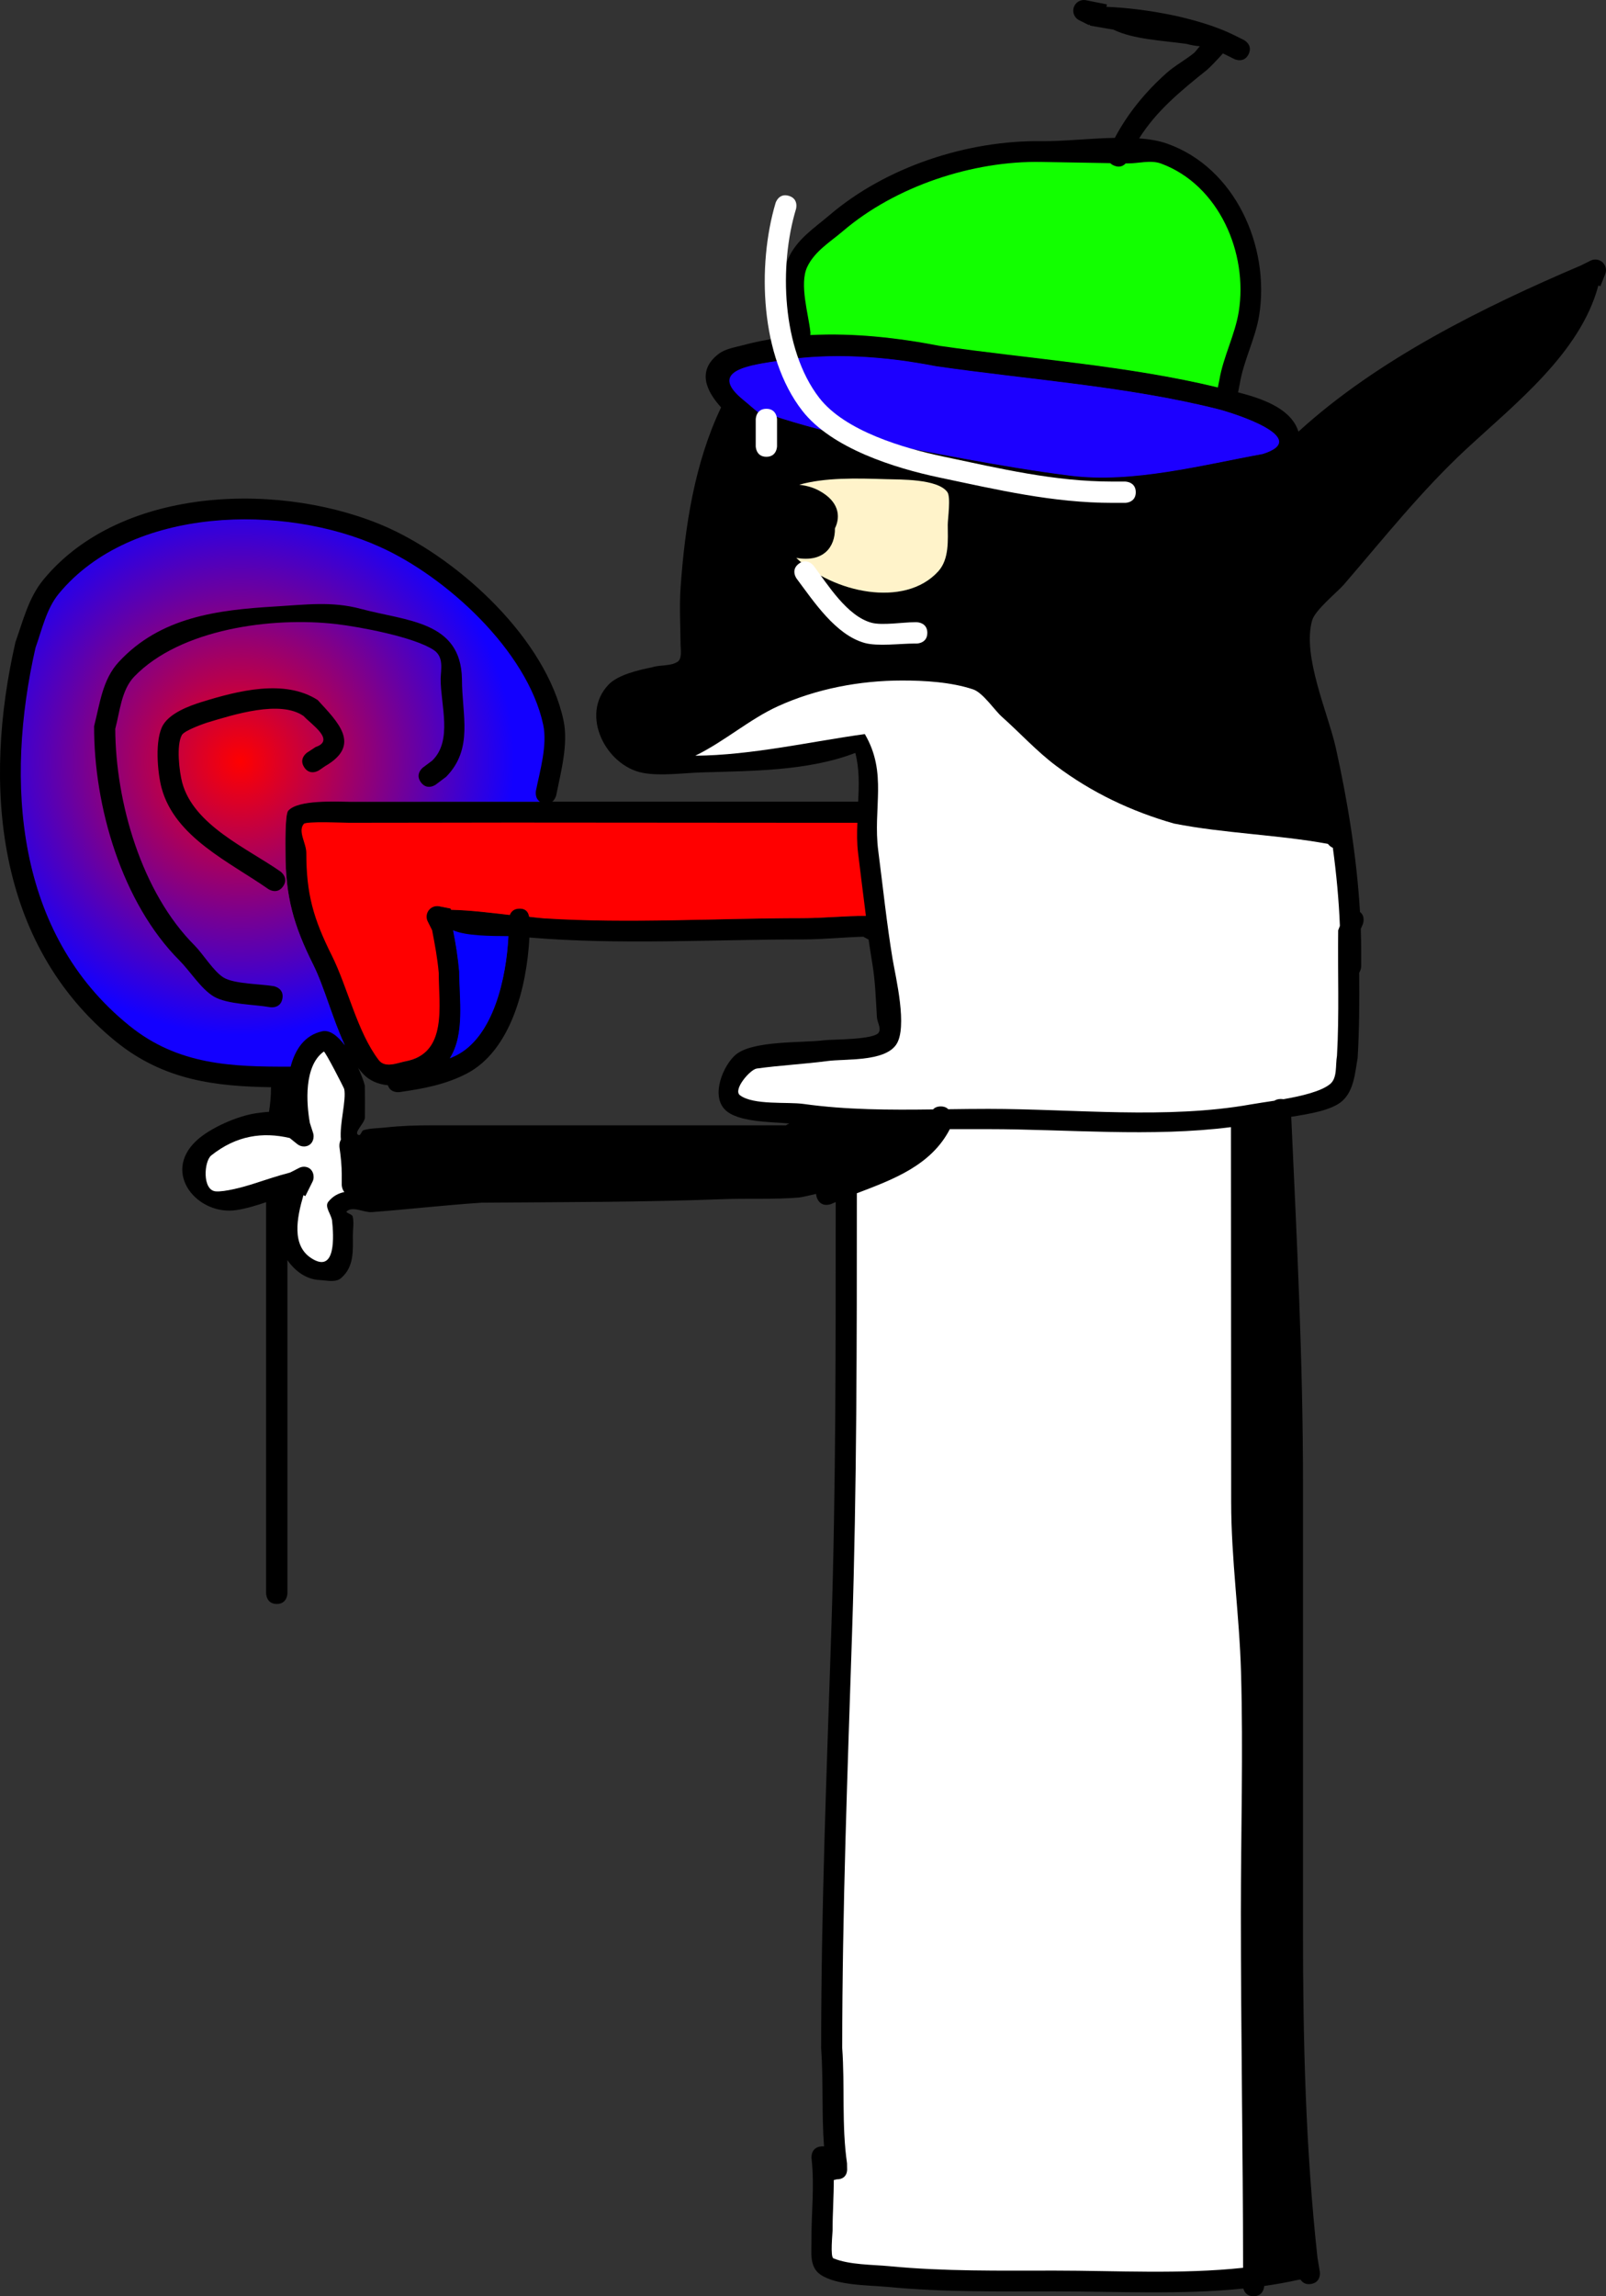 <svg version="1.1" xmlns="http://www.w3.org/2000/svg" xmlns:xlink="http://www.w3.org/1999/xlink" width="150.727" height="215.381" viewBox="0,0,150.727,215.381"><rect x="0" y="0" width="150.727" height="215.381" fill="#333333" stroke="none"/><defs><radialGradient cx="263.854" cy="153.638" r="25.669" gradientUnits="userSpaceOnUse" id="color-1"><stop offset="0" stop-color="#ff0000"/><stop offset="1" stop-color="#1300ff"/></radialGradient></defs><g transform="translate(-241.291,-82.219)"><g stroke="none" stroke-miterlimit="10"><path d="M267.266,232.666c-1,0 -1,-1 -1,-1c0,-0.91 0,-3.185 0,-4.095c0,-10.843 0,-21.687 0,-32.53c0,0 0,-0.022 0.003,-0.061c-0.907,0.307 -1.82,0.588 -2.751,0.737c-3.627,0.581 -7.085,-3.42 -3.803,-6.496c1.277,-1.197 3.859,-2.328 5.592,-2.578c0.39,-0.056 0.813,-0.113 1.232,-0.138c0.11,-0.714 0.184,-1.436 0.182,-2.157c0,0 0,-0.059 0.014,-0.149c-5.238,-0.083 -10.062,-0.65 -14.546,-4.269c-11.343,-9.196 -12.506,-24.144 -9.445,-37.489c0.721,-2.023 1.228,-4.16 2.627,-5.857c7.371,-8.943 22.679,-9.205 32.383,-4.845c6.759,3.071 14.801,10.445 16.425,18.057c0.47,2.203 -0.251,4.841 -0.681,6.994c0,0 -0.077,0.384 -0.375,0.624c9.569,0 19.138,0 28.707,0c0.088,-1.558 0.119,-3.106 -0.266,-4.573c-4.496,1.722 -9.739,1.678 -14.504,1.832c-1.652,0.053 -3.808,0.354 -5.446,0.038c-3.456,-0.666 -5.922,-5.439 -3.207,-8.277c0.898,-0.939 2.856,-1.375 4.09,-1.624c0.774,-0.257 1.707,-0.077 2.392,-0.52c0.432,-0.28 0.28,-1.197 0.277,-1.565c-0.017,-1.787 -0.124,-3.643 0.002,-5.427c0.403,-5.701 1.318,-11.675 3.8,-16.867c-1.386,-1.523 -2.296,-3.429 -0.242,-5.007c0.642,-0.493 1.502,-0.614 2.284,-0.823c1.447,-0.387 2.936,-0.652 4.447,-0.815c-0.039,-0.122 -0.048,-0.211 -0.048,-0.211c-0.207,-2.072 -1.075,-5.052 -0.156,-7.079c0.842,-1.858 2.427,-2.853 3.901,-4.108c5.308,-4.522 12.926,-7.022 19.908,-6.929c1.912,0.031 4.449,-0.261 6.86,-0.31c1.214,-2.298 2.894,-4.337 4.849,-6.076c0.781,-0.695 1.719,-1.195 2.535,-1.848c0.231,-0.185 0.391,-0.459 0.597,-0.67c-0.413,-0.024 -0.836,-0.11 -1.258,-0.218c-2.361,-0.331 -4.952,-0.421 -6.858,-1.336c-0.723,-0.121 -1.446,-0.245 -2.169,-0.374l-0.104,-0.117l-0.031,0.061l-0.891,-0.445c-0.338,-0.16 -0.572,-0.505 -0.572,-0.904c0,-0.552 0.448,-1 1,-1c0.074,0 0.147,0.008 0.216,0.023l1.941,0.388l-0.045,0.224c0.004,0.001 0.009,0.001 0.013,0.002c1.927,0.082 4.045,0.343 6.073,0.764c0.41,0.079 0.811,0.168 1.199,0.27c1.741,0.424 3.37,0.969 4.698,1.62l0.91,0.455c0,0 0.894,0.447 0.447,1.342c-0.447,0.894 -1.342,0.447 -1.342,0.447l-0.91,-0.455c-0.049,-0.025 -0.1,-0.05 -0.15,-0.074c-0.564,0.634 -1.302,1.388 -1.499,1.546c-2.463,1.971 -4.74,3.836 -6.367,6.425c0.96,0.072 1.852,0.221 2.618,0.491c6.404,2.261 9.661,9.64 8.652,16.078c-0.343,2.185 -1.462,4.238 -1.824,6.44l-0.162,0.811c2.148,0.556 4.717,1.42 5.548,3.37c0.043,0.101 0.083,0.207 0.119,0.317c7.456,-6.809 17.431,-11.718 26.525,-15.593l0.872,-0.436c0.139,-0.073 0.297,-0.115 0.465,-0.115c0.552,0 1,0.448 1,1c0,0.139 -0.028,0.272 -0.08,0.392l-0.447,1.116l-0.187,-0.075c-1.692,6.347 -7.83,11.103 -12.454,15.4c-4.186,3.89 -7.749,8.392 -11.476,12.708c-0.615,0.689 -2.656,2.339 -2.933,3.305c-0.956,3.339 1.499,8.708 2.223,11.963c1.095,4.928 1.967,10.237 2.267,15.389c0.552,0.426 0.268,1.138 0.268,1.138l-0.193,0.46c0.025,0.713 0.037,1.422 0.037,2.126v1.365c0,0 0,0.328 -0.188,0.608c0.029,2.672 0.012,5.352 -0.144,8.007c-0.243,1.311 -0.32,3.003 -1.426,4.009c-0.985,0.896 -3.106,1.226 -4.806,1.501c0.523,11.445 1.104,22.861 1.104,34.32c0,14 0,28 0,42c0,10.343 0.234,20.381 1.356,30.668l0.223,1.337c0,0 0.164,0.986 -0.822,1.151c-0.534,0.089 -0.827,-0.159 -0.984,-0.406l-0.182,0.01c-1.066,0.239 -2.145,0.432 -3.233,0.587c-0.013,0.186 -0.118,0.96 -0.998,0.96c-0.652,0 -0.879,-0.426 -0.958,-0.722c-5.851,0.6 -11.908,0.267 -17.705,0.267c-5.244,0 -10.457,0.083 -15.682,-0.419c-1.768,-0.17 -4.801,-0.114 -6.318,-1.166c-1.031,-0.715 -0.82,-2.064 -0.829,-3.055c-0.026,-2.665 0.305,-5.184 0.006,-7.852c0,0 -0.11,-0.994 0.883,-1.104c0.107,-0.012 0.204,-0.011 0.291,0c-0.232,-3.051 -0.053,-6.153 -0.27,-9.207c-0.006,-13.036 0.524,-26.057 0.949,-39.086c0.439,-13.423 0.416,-26.855 0.415,-40.284c-0.143,0.059 -0.285,0.119 -0.426,0.179c0,0 -0.919,0.394 -1.313,-0.525c-0.067,-0.155 -0.096,-0.296 -0.098,-0.422c-0.673,0.151 -1.338,0.318 -1.642,0.343c-2.347,0.192 -4.774,0.062 -7.133,0.152c-7.535,0.289 -15.09,0.27 -22.631,0.33c-3.437,0.228 -6.852,0.621 -10.273,0.883c-0.787,0.06 -1.753,-0.585 -2.365,-0.087c-0.19,0.155 0.487,0.255 0.547,0.493c0.143,0.576 0.018,1.188 0.018,1.782c0.001,1.374 0.147,2.939 -1.113,4.007c-0.515,0.436 -1.343,0.207 -2.017,0.175c-1.232,-0.059 -2.274,-0.814 -3.012,-1.866c0,9.052 0,18.105 0,27.157c0,0.91 0,1.82 0,2.73v1.365c0,0 0,1 -1,1zM267.494,188.989c-0.319,0 -0.536,-0.102 -0.684,-0.24c-1.943,-0.129 -3.81,0.389 -5.642,1.849c-0.682,0.544 -0.862,3.23 0.407,3.342c0.828,0.073 2.619,-0.431 3.344,-0.661c1.186,-0.377 2.359,-0.804 3.564,-1.114l0.821,-0.41c0.139,-0.073 0.297,-0.115 0.465,-0.115c0.552,0 1,0.448 1,1c0,0.168 -0.041,0.326 -0.115,0.465l-0.673,1.347l-0.179,-0.09c-0.629,2.146 -1.168,4.626 0.692,5.827c2.353,1.519 2.076,-2.177 1.933,-3.493c-0.065,-0.603 -0.743,-1.309 -0.363,-1.782c0.436,-0.543 0.952,-0.794 1.501,-0.906c-0.246,-0.293 -0.246,-0.686 -0.246,-0.686v-0.91c0.002,-0.866 -0.094,-1.731 -0.217,-2.588c0,0 -0.054,-0.375 0.136,-0.696c-0.145,-1.46 0.54,-3.686 0.325,-4.727c-0.021,-0.104 -1.793,-3.582 -1.902,-3.503c-0.461,0.331 -0.791,0.787 -1.022,1.314c0.014,0 0.027,-0 0.041,-0h0.455c0,0 1,0 1,1c0,1 -1,1 -1,1h-0.455c-0.164,0 -0.327,0 -0.49,0c-0.088,1.197 0.062,2.43 0.222,3.308l0.301,0.918c0.037,0.104 0.057,0.217 0.057,0.334c0,0.552 -0.448,1 -1,1c-0.239,0 -0.459,-0.084 -0.631,-0.224l-0.684,-0.547c-0.166,-0.039 -0.331,-0.074 -0.496,-0.105c-0.124,0.057 -0.277,0.093 -0.465,0.093zM290.015,167.425c0.716,0 0.919,0.512 0.977,0.804c0.454,0.043 0.907,0.08 1.36,0.108c8.022,0.505 16.24,-0.002 24.279,-0.002c1.977,0 3.921,-0.212 5.877,-0.203c-0.257,-1.965 -0.489,-3.943 -0.729,-5.866c-0.116,-0.931 -0.109,-1.886 -0.065,-2.85c-10.778,0 -21.556,0 -32.334,0c-5.096,0 -10.193,0.003 -15.289,0c-0.451,-0 -4.021,-0.16 -4.242,0.101c-0.587,0.695 0.237,1.809 0.237,2.719c0,3.867 0.676,6.167 2.397,9.609c1.499,3.005 2.373,7.133 4.398,9.787c0.605,0.793 1.684,0.294 2.474,0.144c3.927,-0.745 3.062,-5.246 3.064,-8.301c-0.126,-1.4 -0.362,-2.645 -0.623,-4.011l-0.401,-0.801c-0.073,-0.139 -0.115,-0.297 -0.115,-0.465c0,-0.552 0.448,-1 1,-1c0.074,0 0.147,0.008 0.216,0.023l1.117,0.223l-0.02,0.101c1.83,0.043 3.668,0.272 5.502,0.481c0.106,-0.279 0.351,-0.602 0.919,-0.602zM285.035,182.951c-1.995,1.017 -4.071,1.393 -6.254,1.705c0,0 -0.845,0.121 -1.085,-0.642c-0.897,-0.093 -1.714,-0.419 -2.301,-1.043c-0.172,-0.182 -0.336,-0.379 -0.493,-0.588c0.331,0.713 0.557,1.342 0.627,1.66c0.016,0.075 0.022,2.884 0.011,3.007c-0.051,0.576 -1.133,1.446 -0.586,1.633c0.206,0.07 0.255,-0.4 0.465,-0.459c0.656,-0.186 1.353,-0.173 2.03,-0.247c1.495,-0.165 2.883,-0.205 4.375,-0.205c11.071,0 22.142,0 33.213,0c0,0 0.007,0 0.019,0.001c0.104,-0.081 0.218,-0.134 0.322,-0.168c-0.041,-0.004 -0.081,-0.008 -0.122,-0.012c-1.521,-0.151 -4.823,-0.087 -5.974,-1.344c-1.269,-1.386 -0.085,-4.109 1.03,-5.078c1.596,-1.388 6.349,-1.116 8.353,-1.38c0.68,-0.089 4.682,-0.03 5.098,-0.726c0.248,-0.415 -0.142,-0.957 -0.172,-1.44c-0.108,-1.767 -0.153,-3.351 -0.428,-5.002c-0.125,-0.749 -0.242,-1.508 -0.352,-2.272l-0.497,-0.27c-1.898,0.051 -3.763,0.254 -5.685,0.254c-8.487,0 -17.192,0.534 -25.652,-0.179c-0.239,4.578 -1.709,10.636 -5.943,12.795zM284.075,181.197c3.543,-1.728 4.729,-7.261 4.914,-11.128c-1.621,-0.007 -3.952,-0.009 -5.157,-0.547c0.256,1.288 0.461,2.507 0.585,3.862c0.002,2.524 0.544,5.793 -0.891,8.064c0.183,-0.078 0.366,-0.162 0.549,-0.251zM291.536,156.4c0.373,-1.866 1.096,-4.285 0.683,-6.2c-1.499,-6.954 -9.105,-13.863 -15.289,-16.636c-8.932,-4.055 -23.266,-3.88 -30.082,4.37c-1.171,1.417 -1.579,3.38 -2.184,5.069c-2.852,12.536 -1.928,26.731 8.783,35.373c4.596,3.725 9.635,3.86 15.115,3.843c0.421,-1.606 1.298,-2.951 2.955,-3.316c0.728,-0.16 1.476,0.456 2.128,1.323c-1.141,-2.435 -1.917,-5.421 -2.951,-7.486c-1.836,-3.671 -2.608,-6.37 -2.608,-10.504c0,-0.397 -0.078,-3.645 0.237,-4.011c0.921,-1.07 4.533,-0.808 5.768,-0.809c5.096,-0.003 10.193,0 15.289,0c0.845,0 1.69,0 2.534,0c-0.512,-0.342 -0.378,-1.016 -0.378,-1.016zM324,158.416c0,0.407 -0.166,0.648 -0.362,0.791c-0.016,0.914 0.001,1.855 0.128,2.84c0.431,3.326 0.796,6.825 1.344,10.116c0.281,1.687 1.432,6.418 0.31,8.022c-1.126,1.61 -4.811,1.366 -6.494,1.588c-2.208,0.29 -4.475,0.398 -6.657,0.701c-0.608,0.084 -2.183,1.934 -1.487,2.451c1.281,0.951 4.419,0.589 5.979,0.808c3.983,0.559 8.055,0.554 12.11,0.5c0.148,-0.159 0.375,-0.282 0.725,-0.282c0.335,0 0.558,0.112 0.706,0.262c1.254,-0.018 2.504,-0.034 3.749,-0.034c7.99,0 16.71,1.008 24.598,-0.403c0.565,-0.101 1.351,-0.209 2.21,-0.345c0.133,-0.088 0.308,-0.15 0.539,-0.16c0.112,-0.005 0.212,0.003 0.301,0.021c1.709,-0.298 3.514,-0.721 4.369,-1.409c0.71,-0.572 0.495,-1.759 0.654,-2.657c0.224,-3.908 0.055,-7.838 0.108,-11.752l0.16,-0.415c-0.096,-2.409 -0.329,-4.866 -0.66,-7.31c-0.119,-0.049 -0.241,-0.129 -0.363,-0.251c-0.039,-0.039 -0.074,-0.078 -0.105,-0.117c-4.745,-0.868 -9.715,-0.964 -14.438,-1.893c-4.011,-1.146 -7.678,-2.865 -11.054,-5.403c-1.816,-1.365 -3.371,-3.095 -5.062,-4.596c-0.666,-0.591 -1.758,-2.252 -2.685,-2.561c-2.035,-0.678 -4.525,-0.839 -6.669,-0.834c-3.93,0 -8.01,0.759 -11.612,2.398c-2.692,1.225 -5.139,3.286 -7.833,4.591c5.307,-0.043 10.927,-1.361 15.914,-2.045c1.328,2.26 1.329,4.381 1.257,6.621c0.176,0.146 0.316,0.381 0.316,0.756zM357.715,261.567c0,-7.487 0.211,-15.006 0,-22.49c-0.15,-5.346 -0.91,-10.552 -0.91,-15.926c0,-11.721 0,-23.442 0,-35.163c-7.445,0.951 -15.365,0.192 -22.753,0.192c-1.206,0 -2.409,0.001 -3.61,-0.001c-1.748,3.388 -5.269,4.704 -8.723,6.014c0.002,0.013 0.004,0.026 0.006,0.039c0,13.697 0.031,27.398 -0.416,41.089c-0.424,12.984 -0.943,25.959 -0.95,38.95c0.258,3.59 -0.068,7.26 0.446,10.813l0.01,0.596c0,0 0,1 -1,1c-0.093,0 -0.177,-0.009 -0.253,-0.024c0.007,1.567 -0.113,3.096 -0.112,4.711c0,0.277 -0.241,2.5 0.081,2.632c1.513,0.62 3.657,0.581 5.257,0.735c5.162,0.496 10.311,0.41 15.491,0.41c5.767,0 11.835,0.367 17.662,-0.26c-0.015,-11.098 -0.227,-22.208 -0.227,-33.318zM318.201,128.269c1.825,0.99 2.071,2.35 1.499,3.518c0.022,1.759 -1.077,3.195 -3.628,2.75c3.45,3.278 10.076,4.715 13.227,1.254c1.056,-1.16 0.896,-2.93 0.89,-4.347c0,-0.555 0.31,-2.569 -0.029,-3.042c-0.902,-1.26 -4.428,-1.149 -5.742,-1.19c-2.768,-0.088 -5.634,-0.186 -8.076,0.5c0.663,0.073 1.301,0.254 1.858,0.557zM345.809,97.787c-0.149,-0.064 -0.264,-0.142 -0.351,-0.227c-2.143,-0.034 -4.287,-0.069 -6.43,-0.103c-6.469,-0.123 -13.671,2.256 -18.577,6.451c-1.184,1.012 -2.649,1.869 -3.351,3.352c-0.765,1.614 0.135,4.482 0.299,6.115c0,0 0.011,0.108 -0.01,0.257c4.075,-0.214 8.244,0.242 12.118,0.993c8.547,1.234 17.638,1.868 26.04,3.91l0.138,-0.691c0.369,-2.186 1.467,-4.23 1.816,-6.393c0.887,-5.501 -1.846,-11.847 -7.272,-13.855c-1.001,-0.37 -2.134,0.007 -3.201,-0.011c-0.041,-0.001 -0.082,-0.001 -0.123,-0.002c-0.205,0.219 -0.562,0.433 -1.095,0.204zM312.869,121.182c0.191,-0.063 0.349,-0.063 0.349,-0.063l0.544,0.051c2.764,0.922 5.468,1.589 8.303,2.244c6.521,1.184 13.136,2.579 19.694,3.397c5.794,0.723 12.314,-0.983 18,-2.017c4.656,-1.466 -2.624,-3.801 -4.238,-4.207c-8.472,-2.128 -17.702,-2.741 -26.348,-3.991c-4.817,-0.938 -9.796,-1.309 -14.66,-0.542c-2.593,0.409 -6.916,0.853 -3.391,3.697c0.454,0.366 0.882,0.765 1.344,1.12c0.149,0.114 0.283,0.217 0.405,0.309z" fill="#000000" stroke-width="0.5"/><path d="M284.057,181.244c-0.183,0.089 -0.369,0.171 -0.552,0.25c1.436,-2.271 0.881,-5.623 0.879,-8.147c-0.124,-1.355 -0.315,-2.583 -0.571,-3.871c1.205,0.537 3.577,0.542 5.198,0.548c-0.185,3.867 -1.411,9.492 -4.954,11.219z" fill="#0600ff" stroke-width="0.25"/><path d="M291.964,157.417c-0.845,0 -1.69,0 -2.534,0c-5.096,0 -10.193,0.002 -15.289,0.005c-1.235,0.001 -4.882,-0.22 -5.802,0.85c-0.315,0.366 -0.254,3.517 -0.254,3.914c0,4.134 0.766,6.834 2.602,10.505c1.034,2.065 1.83,5.148 2.972,7.584c-0.651,-0.866 -1.403,-1.482 -2.131,-1.322c-1.657,0.364 -2.541,1.71 -2.962,3.316c-5.48,0.017 -10.548,-0.126 -15.144,-3.851c-10.711,-8.642 -11.651,-22.905 -8.799,-35.44c0.605,-1.689 1.019,-3.66 2.19,-5.077c6.817,-8.25 21.206,-8.439 30.138,-4.383c6.184,2.774 13.82,9.716 15.319,16.67c0.413,1.915 -0.308,4.346 -0.682,6.212c0,0 -0.135,0.676 0.378,1.018z" fill="url(#color-1)" stroke-width="0.5"/><path d="M289.142,168.044c-1.834,-0.21 -3.669,-0.444 -5.5,-0.487l-0.077,-0.126l-1.02,-0.198c-0.07,-0.015 -0.142,-0.024 -0.216,-0.024c-0.552,0 -0.999,0.444 -0.999,0.996c0,0.168 0.042,0.325 0.115,0.464l0.401,0.799c0.261,1.366 0.496,2.596 0.622,3.997c-0.002,3.055 0.855,7.538 -3.072,8.283c-0.789,0.15 -1.954,0.701 -2.559,-0.092c-2.025,-2.654 -2.905,-6.805 -4.404,-9.809c-1.721,-3.442 -2.394,-5.761 -2.394,-9.627c0,-0.91 -0.822,-2.028 -0.235,-2.723c0.221,-0.262 3.792,-0.105 4.243,-0.105c5.096,0.003 10.212,-0.02 15.308,-0.02c10.778,0 21.627,0.023 32.405,0.023c-0.044,0.964 -0.049,1.924 0.067,2.854c0.24,1.923 0.474,3.912 0.731,5.877c-1.956,-0.008 -4,0.214 -5.976,0.214c-8.038,0 -16.165,0.528 -24.187,0.023c-0.453,-0.028 -0.993,-0.115 -1.447,-0.157c-0.058,-0.291 -0.172,-0.758 -0.888,-0.758c-0.568,0 -0.811,0.317 -0.917,0.596z" fill="#ff0000" stroke-width="0.5"/><path d="M312.414,120.871c-0.462,-0.356 -0.89,-0.757 -1.343,-1.123c-3.525,-2.844 0.799,-3.297 3.392,-3.706c4.864,-0.767 9.852,-0.413 14.669,0.525c8.646,1.251 17.966,1.891 26.438,4.019c1.615,0.406 8.894,2.749 4.238,4.216c-5.685,1.034 -12.217,2.766 -18.012,2.043c-6.558,-0.818 -13.259,-2.239 -19.781,-3.423c-2.835,-0.655 -5.54,-1.33 -8.303,-2.252l-0.544,-0.051c0,0 -0.158,0 -0.349,0.063c-0.123,-0.093 -0.257,-0.196 -0.405,-0.31z" fill="#1c00ff" stroke-width="0.5"/><path d="M346.939,97.546c0.041,0.001 0.082,0.002 0.123,0.002c1.067,0.017 2.205,-0.355 3.206,0.016c5.426,2.008 8.169,8.393 7.282,13.895c-0.349,2.163 -1.452,4.223 -1.821,6.409l-0.139,0.692c-8.402,-2.042 -17.574,-2.668 -26.121,-3.902c-3.874,-0.751 -8.054,-1.226 -12.129,-1.012c0.021,-0.149 0.01,-0.257 0.01,-0.257c-0.163,-1.633 -1.065,-4.515 -0.3,-6.13c0.703,-1.483 2.169,-2.35 3.353,-3.362c4.907,-4.195 12.165,-6.611 18.634,-6.488c2.143,0.034 4.309,0.079 6.453,0.113c0.087,0.086 0.203,0.164 0.353,0.228c0.533,0.229 0.892,0.017 1.097,-0.203z" fill="#12ff00" stroke-width="0.5"/><path d="M316.302,127.684c2.442,-0.685 5.36,-0.609 8.128,-0.52c1.314,0.042 4.871,-0.046 5.774,1.214c0.339,0.474 0.036,2.505 0.036,3.06c0.005,1.417 0.16,3.218 -0.896,4.378c-3.151,3.461 -9.869,2.013 -13.319,-1.264c2.551,0.445 3.649,-1.015 3.627,-2.774c0.572,-1.168 0.337,-2.551 -1.488,-3.541c-0.558,-0.303 -1.198,-0.48 -1.861,-0.553z" fill="#fff3ca" stroke-width="0.5"/><path d="M273.609,194.03c-0.549,0.112 -1.072,0.372 -1.508,0.916c-0.379,0.473 0.293,1.184 0.358,1.787c0.143,1.317 0.404,5.022 -1.949,3.503c-1.86,-1.201 -1.368,-3.768 -0.739,-5.914l0.179,0.09l0.662,-1.335c0.073,-0.139 0.112,-0.293 0.112,-0.461c0,-0.552 -0.356,-0.96 -0.908,-0.96c-0.168,0 -0.328,0.046 -0.467,0.12l-0.832,0.425c-1.206,0.309 -2.445,0.738 -3.631,1.115c-0.725,0.23 -2.527,0.722 -3.355,0.649c-1.269,-0.112 -1.096,-2.825 -0.414,-3.368c2.342,-1.866 4.824,-2.232 7.367,-1.634l0.696,0.561c0.172,0.14 0.396,0.232 0.635,0.232c0.552,0 0.909,-0.407 0.909,-0.96c0,-0.117 -0.018,-0.226 -0.055,-0.331l-0.295,-0.91c-0.336,-1.851 -0.571,-5.355 1.306,-6.702c0.11,-0.079 1.896,3.41 1.917,3.514c0.215,1.041 -0.457,3.289 -0.312,4.749c-0.189,0.321 -0.135,0.701 -0.135,0.701c0.124,0.857 0.218,1.743 0.216,2.609l-0.002,0.916c0,0 -0.002,0.396 0.245,0.689z" fill="#ffffff" stroke-width="0.5"/><path d="M328.853,186.28c-4.054,0.053 -8.144,0.047 -12.127,-0.512c-1.56,-0.219 -4.702,0.137 -5.984,-0.814c-0.696,-0.517 0.962,-2.423 1.569,-2.508c2.182,-0.302 4.446,-0.416 6.653,-0.706c1.683,-0.222 5.298,0.093 6.424,-1.517c1.122,-1.604 -0.042,-6.352 -0.323,-8.038c-0.548,-3.291 -0.916,-6.829 -1.347,-10.154c-0.523,-4.039 0.896,-7.29 -1.258,-10.957c-4.987,0.684 -10.595,1.985 -15.902,2.029c2.693,-1.304 5.055,-3.417 7.748,-4.642c3.602,-1.639 7.698,-2.411 11.628,-2.411c2.144,-0.005 4.648,0.151 6.682,0.829c0.927,0.309 2.025,1.969 2.691,2.56c1.69,1.501 3.264,3.233 5.08,4.597c3.377,2.537 7.075,4.284 11.086,5.43c4.722,0.929 9.696,1.037 14.442,1.906c0.031,0.039 0.066,0.078 0.105,0.118c0.122,0.122 0.244,0.203 0.363,0.251c0.331,2.443 0.564,4.913 0.66,7.322l-0.16,0.416c-0.053,3.914 0.111,7.86 -0.113,11.769c-0.159,0.898 0.054,2.088 -0.656,2.66c-0.855,0.689 -2.663,1.116 -4.372,1.414c-0.089,-0.018 -0.19,-0.026 -0.302,-0.021c-0.231,0.011 -0.407,0.073 -0.54,0.161c-0.859,0.136 -1.647,0.246 -2.212,0.347c-7.889,1.411 -16.653,0.42 -24.642,0.42c-1.245,0 -2.504,0.015 -3.757,0.032c-0.148,-0.149 -0.373,-0.262 -0.708,-0.262c-0.35,0 -0.579,0.122 -0.727,0.281z" fill="#ffffff" stroke-width="0.5"/><path d="M357.959,294.932c-5.827,0.627 -11.911,0.263 -17.678,0.263c-5.18,0 -10.344,0.084 -15.505,-0.412c-1.6,-0.154 -3.749,-0.116 -5.262,-0.736c-0.322,-0.132 -0.081,-2.355 -0.082,-2.633c-0.002,-1.615 0.117,-3.145 0.11,-4.712c0.076,0.016 0.199,-0.068 0.292,-0.068c1,0 0.962,-0.908 0.962,-0.908l-0.01,-0.596c-0.514,-3.553 -0.193,-7.226 -0.451,-10.816c0.006,-12.99 0.503,-26.027 0.927,-39.01c0.447,-13.691 0.446,-27.422 0.446,-41.119c-0.002,-0.013 -0.004,-0.026 -0.006,-0.039c3.454,-1.31 6.984,-2.628 8.732,-6.016c1.201,0.002 2.407,0 3.613,0c7.388,0 15.329,0.762 22.773,-0.189c0,11.721 0.019,23.454 0.019,35.175c0,5.375 0.774,10.609 0.925,15.955c0.211,7.484 -0.015,15.046 -0.015,22.533c0,11.11 0.194,22.231 0.209,33.329z" fill="#ffffff" stroke-width="0.5"/><path d="M280.798,155.603c-0.6,-0.8 0.2,-1.4 0.2,-1.4l0.855,-0.638c1.942,-1.874 0.794,-5.21 0.793,-7.661c0.022,-0.893 0.322,-2.063 -0.643,-2.71c-1.824,-1.224 -6.935,-2.179 -9.152,-2.437c-6,-0.698 -14.626,0.439 -18.956,4.92c-1.214,1.256 -1.358,3.305 -1.787,4.906c0.033,6.895 2.474,15.352 7.45,20.321c0.77,0.769 1.773,2.427 2.714,3.006c0.998,0.614 3.557,0.601 4.719,0.812c0,0 0.984,0.179 0.805,1.163c-0.179,0.984 -1.163,0.805 -1.163,0.805c-1.443,-0.262 -4.011,-0.245 -5.29,-1.008c-1.179,-0.703 -2.225,-2.387 -3.2,-3.363c-5.41,-5.418 -8.05,-14.482 -8.019,-21.991c0.541,-2.089 0.773,-4.352 2.308,-6.013c3.911,-4.234 9.297,-4.891 14.726,-5.211c2.786,-0.164 5.277,-0.508 7.989,0.222c4.316,1.162 9.4,1.131 9.499,6.581c-0.003,3.384 1.108,6.522 -1.482,9.172l-0.965,0.727c0,0 -0.8,0.6 -1.4,-0.2z" fill="#000000" stroke-width="0.5"/><path d="M269.846,154.193c-0.555,-0.832 0.277,-1.387 0.277,-1.387l0.79,-0.517c1.901,-0.644 -0.43,-2.138 -1.115,-2.897c-2.192,-1.556 -6.593,-0.131 -9.029,0.593c-0.058,0.017 -2.143,0.707 -2.409,1.177c-0.538,0.952 -0.241,3.442 0.029,4.454c1.07,4.01 6.112,6.173 9.223,8.35c0,0 0.819,0.573 0.246,1.393c-0.573,0.819 -1.393,0.246 -1.393,0.246c-3.617,-2.532 -8.751,-4.837 -10.007,-9.468c-0.38,-1.402 -0.674,-4.584 0.149,-5.936c0.682,-1.12 2.461,-1.781 3.58,-2.128c3.429,-1.063 7.807,-2.19 10.915,-0.196c1.896,2.071 4.154,4.213 0.705,6.202l-0.575,0.393c0,0 -0.832,0.555 -1.387,-0.277z" fill="#000000" stroke-width="0.5"/><path d="M347.886,128.388c0,1 -1,1 -1,1h-1.185c-5.597,-0.001 -10.808,-1.234 -16.263,-2.382c-4.159,-0.875 -10.104,-2.727 -12.855,-6.267c-3.941,-5.071 -4.252,-13.592 -2.503,-19.481c0,0 0.287,-0.958 1.245,-0.67c0.958,0.287 0.67,1.245 0.67,1.245c-1.6,5.272 -1.342,13.117 2.169,17.683c2.428,3.157 8.003,4.759 11.685,5.534c5.318,1.12 10.397,2.34 15.851,2.339h1.185c0,0 1,0 1,1z" fill="#ffffff" stroke-width="0.5"/><path d="M313.218,125.065c-1,0 -1,-1 -1,-1c0,-0.379 0,-2.123 0,-2.502c0,0 0,-1 1,-1c1,0 1,1 1,1c0,0.379 0,0.758 0,1.137v1.365c0,0 0,1 -1,1z" fill="#ffffff" stroke-width="0.5"/><path d="M328.322,141.582c0,1 -1,1 -1,1h-0.227c-1.277,0 -3.428,0.281 -4.638,-0.051c-2.744,-0.754 -4.808,-3.915 -6.398,-6.036c0,0 -0.6,-0.8 0.2,-1.4c0.8,-0.6 1.4,0.2 1.4,0.2c1.325,1.767 3.132,4.718 5.431,5.338c0.992,0.268 2.99,-0.051 4.006,-0.051h0.227c0,0 1,0 1,1z" fill="#ffffff" stroke-width="0.5"/></g></g></svg>